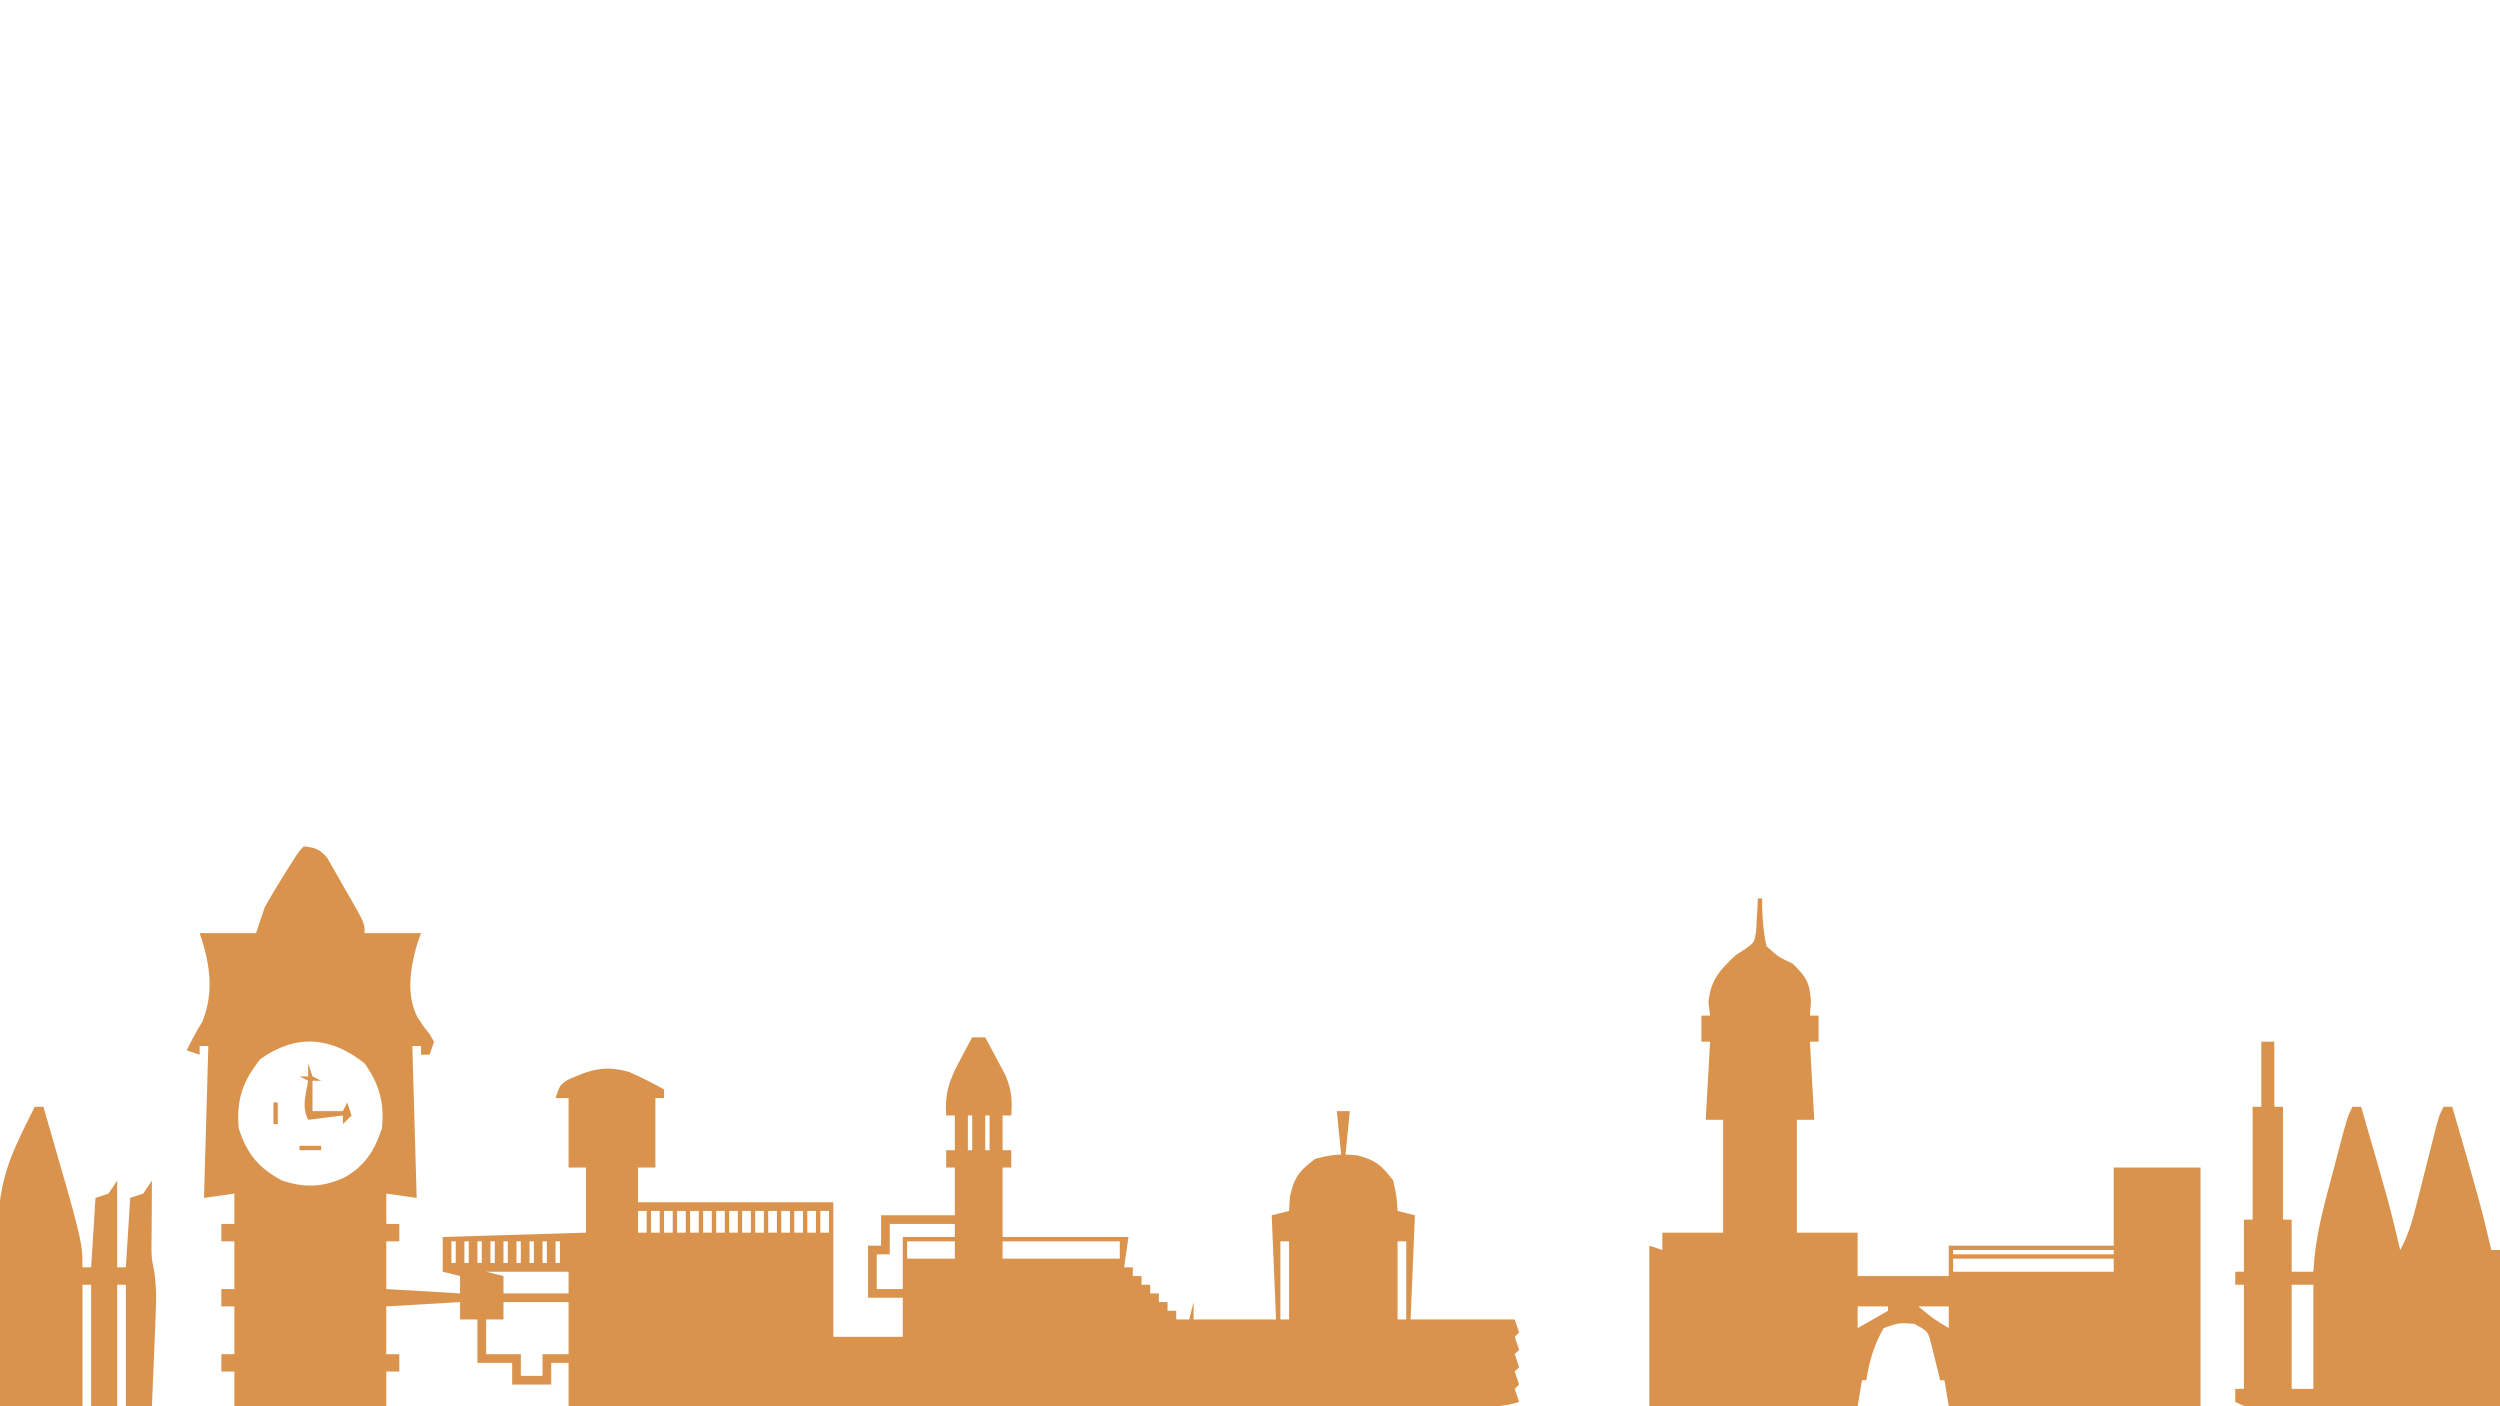 <?xml version="1.0" encoding="UTF-8"?>
<svg version="1.1" xmlns="http://www.w3.org/2000/svg" width="576" height="324">
<path d="M0 0 C2.578 0.276 3.691 0.63 5.372 2.642 C5.77 3.337 6.168 4.031 6.578 4.746 C7.016 5.501 7.455 6.256 7.906 7.033 C8.35 7.827 8.793 8.62 9.25 9.438 C9.938 10.622 9.938 10.622 10.641 11.83 C14 17.694 14 17.694 14 20 C18.29 20 22.58 20 27 20 C26.67 20.949 26.34 21.898 26 22.875 C24.5 28.294 23.566 34.132 26.156 39.312 C27.521 41.429 27.521 41.429 29.004 43.309 C29.333 43.867 29.661 44.425 30 45 C29.67 45.99 29.34 46.98 29 48 C28.34 48 27.68 48 27 48 C27 47.34 27 46.68 27 46 C26.34 46 25.68 46 25 46 C25.33 57.55 25.66 69.1 26 81 C23.69 80.67 21.38 80.34 19 80 C19 82.31 19 84.62 19 87 C19.99 87 20.98 87 22 87 C22 88.32 22 89.64 22 91 C21.01 91 20.02 91 19 91 C19 94.63 19 98.26 19 102 C24.61 102.33 30.22 102.66 36 103 C36 101.68 36 100.36 36 99 C34.68 98.67 33.36 98.34 32 98 C32 95.36 32 92.72 32 90 C42.89 89.67 53.78 89.34 65 89 C65 84.05 65 79.1 65 74 C63.68 74 62.36 74 61 74 C61 68.72 61 63.44 61 58 C60.01 58 59.02 58 58 58 C59 55 59 55 60.82 53.797 C65.983 51.452 69.35 50.356 75 52 C77.743 53.207 80.384 54.539 83 56 C83 56.66 83 57.32 83 58 C82.34 58 81.68 58 81 58 C81 63.28 81 68.56 81 74 C79.68 74 78.36 74 77 74 C77 76.64 77 79.28 77 82 C91.85 82 106.7 82 122 82 C122 92.23 122 102.46 122 113 C127.28 113 132.56 113 138 113 C138 110.03 138 107.06 138 104 C135.36 104 132.72 104 130 104 C130 100.04 130 96.08 130 92 C130.99 92 131.98 92 133 92 C133 89.69 133 87.38 133 85 C138.61 85 144.22 85 150 85 C150 81.37 150 77.74 150 74 C149.34 74 148.68 74 148 74 C148 72.68 148 71.36 148 70 C148.66 70 149.32 70 150 70 C150 67.36 150 64.72 150 62 C149.34 62 148.68 62 148 62 C147.64 57.002 148.656 54.02 151 49.625 C151.557 48.565 152.114 47.506 152.688 46.414 C153.121 45.617 153.554 44.821 154 44 C154.99 44 155.98 44 157 44 C158.015 45.867 159.011 47.744 160 49.625 C160.557 50.669 161.114 51.713 161.688 52.789 C163.058 56.141 163.258 58.42 163 62 C162.34 62 161.68 62 161 62 C161 64.64 161 67.28 161 70 C161.66 70 162.32 70 163 70 C163 71.32 163 72.64 163 74 C162.34 74 161.68 74 161 74 C161 79.28 161 84.56 161 90 C170.57 90 180.14 90 190 90 C189.67 92.31 189.34 94.62 189 97 C189.66 97 190.32 97 191 97 C191 97.66 191 98.32 191 99 C191.66 99 192.32 99 193 99 C193 99.66 193 100.32 193 101 C193.66 101 194.32 101 195 101 C195 101.66 195 102.32 195 103 C195.66 103 196.32 103 197 103 C197 103.66 197 104.32 197 105 C197.66 105 198.32 105 199 105 C199 105.66 199 106.32 199 107 C199.66 107 200.32 107 201 107 C201 107.66 201 108.32 201 109 C201.99 109 202.98 109 204 109 C204.33 107.68 204.66 106.36 205 105 C205 106.32 205 107.64 205 109 C211.27 109 217.54 109 224 109 C223.67 101.08 223.34 93.16 223 85 C224.32 84.67 225.64 84.34 227 84 C227.062 82.948 227.124 81.896 227.188 80.812 C228.157 76.264 229.32 74.78 233 72 C236.312 71.188 236.312 71.188 239 71 C238.67 67.7 238.34 64.4 238 61 C238.99 61 239.98 61 241 61 C240.67 64.3 240.34 67.6 240 71 C241.33 71.093 241.33 71.093 242.688 71.188 C246.893 72.219 248.39 73.57 251 77 C251.812 80.812 251.812 80.812 252 84 C253.32 84.33 254.64 84.66 256 85 C255.67 92.92 255.34 100.84 255 109 C262.92 109 270.84 109 279 109 C279.33 109.99 279.66 110.98 280 112 C279.67 112.33 279.34 112.66 279 113 C279.33 113.99 279.66 114.98 280 116 C279.67 116.33 279.34 116.66 279 117 C279.33 117.99 279.66 118.98 280 120 C279.67 120.33 279.34 120.66 279 121 C279.33 121.99 279.66 122.98 280 124 C279.67 124.33 279.34 124.66 279 125 C279.33 125.99 279.66 126.98 280 128 C276.128 129.291 272.473 129.134 268.439 129.12 C267.554 129.121 266.67 129.122 265.758 129.123 C262.783 129.124 259.807 129.119 256.831 129.114 C254.703 129.113 252.574 129.113 250.446 129.114 C244.657 129.114 238.868 129.108 233.079 129.101 C227.033 129.095 220.987 129.095 214.942 129.093 C203.488 129.09 192.035 129.082 180.581 129.072 C167.544 129.061 154.507 129.055 141.469 129.05 C114.646 129.04 87.823 129.022 61 129 C61 125.7 61 122.4 61 119 C59.68 119 58.36 119 57 119 C57 120.65 57 122.3 57 124 C54.03 124 51.06 124 48 124 C48 122.35 48 120.7 48 119 C45.36 119 42.72 119 40 119 C40 115.7 40 112.4 40 109 C38.68 109 37.36 109 36 109 C36 107.68 36 106.36 36 105 C27.585 105.495 27.585 105.495 19 106 C19 109.63 19 113.26 19 117 C19.99 117 20.98 117 22 117 C22 118.32 22 119.64 22 121 C21.01 121 20.02 121 19 121 C19 123.64 19 126.28 19 129 C7.45 129 -4.1 129 -16 129 C-16 126.36 -16 123.72 -16 121 C-16.99 121 -17.98 121 -19 121 C-19 119.68 -19 118.36 -19 117 C-18.01 117 -17.02 117 -16 117 C-16 113.37 -16 109.74 -16 106 C-16.99 106 -17.98 106 -19 106 C-19 104.68 -19 103.36 -19 102 C-18.01 102 -17.02 102 -16 102 C-16 98.37 -16 94.74 -16 91 C-16.99 91 -17.98 91 -19 91 C-19 89.68 -19 88.36 -19 87 C-18.01 87 -17.02 87 -16 87 C-16 84.69 -16 82.38 -16 80 C-19.465 80.495 -19.465 80.495 -23 81 C-22.67 69.45 -22.34 57.9 -22 46 C-22.66 46 -23.32 46 -24 46 C-24 46.66 -24 47.32 -24 48 C-24.99 47.67 -25.98 47.34 -27 47 C-25.861 44.721 -24.719 42.546 -23.375 40.375 C-20.601 33.567 -21.637 26.792 -24 20 C-19.71 20 -15.42 20 -11 20 C-10.34 18.02 -9.68 16.04 -9 14 C-7.691 11.674 -6.368 9.432 -4.938 7.188 C-4.573 6.603 -4.209 6.018 -3.834 5.416 C-1.176 1.176 -1.176 1.176 0 0 Z M-10 49 C-14.169 54.238 -15.547 58.323 -15 65 C-13.101 70.816 -10.494 74.078 -5 77 C0.075 78.692 4.32 78.564 9.188 76.375 C13.993 73.758 16.284 70.148 18 65 C18.582 59.067 17.417 54.807 14 50 C6.202 43.794 -1.828 43.191 -10 49 Z M153 62 C153 64.64 153 67.28 153 70 C153.33 70 153.66 70 154 70 C154 67.36 154 64.72 154 62 C153.67 62 153.34 62 153 62 Z M157 62 C157 64.64 157 67.28 157 70 C157.33 70 157.66 70 158 70 C158 67.36 158 64.72 158 62 C157.67 62 157.34 62 157 62 Z M77 84 C77 85.65 77 87.3 77 89 C77.66 89 78.32 89 79 89 C79 87.35 79 85.7 79 84 C78.34 84 77.68 84 77 84 Z M80 84 C80 85.65 80 87.3 80 89 C80.66 89 81.32 89 82 89 C82 87.35 82 85.7 82 84 C81.34 84 80.68 84 80 84 Z M83 84 C83 85.65 83 87.3 83 89 C83.66 89 84.32 89 85 89 C85 87.35 85 85.7 85 84 C84.34 84 83.68 84 83 84 Z M86 84 C86 85.65 86 87.3 86 89 C86.66 89 87.32 89 88 89 C88 87.35 88 85.7 88 84 C87.34 84 86.68 84 86 84 Z M89 84 C89 85.65 89 87.3 89 89 C89.66 89 90.32 89 91 89 C91 87.35 91 85.7 91 84 C90.34 84 89.68 84 89 84 Z M92 84 C92 85.65 92 87.3 92 89 C92.66 89 93.32 89 94 89 C94 87.35 94 85.7 94 84 C93.34 84 92.68 84 92 84 Z M95 84 C95 85.65 95 87.3 95 89 C95.66 89 96.32 89 97 89 C97 87.35 97 85.7 97 84 C96.34 84 95.68 84 95 84 Z M98 84 C98 85.65 98 87.3 98 89 C98.66 89 99.32 89 100 89 C100 87.35 100 85.7 100 84 C99.34 84 98.68 84 98 84 Z M101 84 C101 85.65 101 87.3 101 89 C101.66 89 102.32 89 103 89 C103 87.35 103 85.7 103 84 C102.34 84 101.68 84 101 84 Z M104 84 C104 85.65 104 87.3 104 89 C104.66 89 105.32 89 106 89 C106 87.35 106 85.7 106 84 C105.34 84 104.68 84 104 84 Z M107 84 C107 85.65 107 87.3 107 89 C107.66 89 108.32 89 109 89 C109 87.35 109 85.7 109 84 C108.34 84 107.68 84 107 84 Z M110 84 C110 85.65 110 87.3 110 89 C110.66 89 111.32 89 112 89 C112 87.35 112 85.7 112 84 C111.34 84 110.68 84 110 84 Z M113 84 C113 85.65 113 87.3 113 89 C113.66 89 114.32 89 115 89 C115 87.35 115 85.7 115 84 C114.34 84 113.68 84 113 84 Z M116 84 C116 85.65 116 87.3 116 89 C116.66 89 117.32 89 118 89 C118 87.35 118 85.7 118 84 C117.34 84 116.68 84 116 84 Z M119 84 C119 85.65 119 87.3 119 89 C119.66 89 120.32 89 121 89 C121 87.35 121 85.7 121 84 C120.34 84 119.68 84 119 84 Z M135 87 C135 89.31 135 91.62 135 94 C134.01 94 133.02 94 132 94 C132 96.64 132 99.28 132 102 C133.98 102 135.96 102 138 102 C138 98.04 138 94.08 138 90 C141.96 90 145.92 90 150 90 C150 89.01 150 88.02 150 87 C145.05 87 140.1 87 135 87 Z M34 91 C34 92.65 34 94.3 34 96 C34.33 96 34.66 96 35 96 C35 94.35 35 92.7 35 91 C34.67 91 34.34 91 34 91 Z M37 91 C37 92.65 37 94.3 37 96 C37.33 96 37.66 96 38 96 C38 94.35 38 92.7 38 91 C37.67 91 37.34 91 37 91 Z M40 91 C40 92.65 40 94.3 40 96 C40.33 96 40.66 96 41 96 C41 94.35 41 92.7 41 91 C40.67 91 40.34 91 40 91 Z M43 91 C43 92.65 43 94.3 43 96 C43.33 96 43.66 96 44 96 C44 94.35 44 92.7 44 91 C43.67 91 43.34 91 43 91 Z M46 91 C46 92.65 46 94.3 46 96 C46.33 96 46.66 96 47 96 C47 94.35 47 92.7 47 91 C46.67 91 46.34 91 46 91 Z M49 91 C49 92.65 49 94.3 49 96 C49.33 96 49.66 96 50 96 C50 94.35 50 92.7 50 91 C49.67 91 49.34 91 49 91 Z M52 91 C52 92.65 52 94.3 52 96 C52.33 96 52.66 96 53 96 C53 94.35 53 92.7 53 91 C52.67 91 52.34 91 52 91 Z M55 91 C55 92.65 55 94.3 55 96 C55.33 96 55.66 96 56 96 C56 94.35 56 92.7 56 91 C55.67 91 55.34 91 55 91 Z M58 91 C58 92.65 58 94.3 58 96 C58.33 96 58.66 96 59 96 C59 94.35 59 92.7 59 91 C58.67 91 58.34 91 58 91 Z M139 91 C139 92.32 139 93.64 139 95 C142.63 95 146.26 95 150 95 C150 93.68 150 92.36 150 91 C146.37 91 142.74 91 139 91 Z M161 91 C161 92.32 161 93.64 161 95 C169.91 95 178.82 95 188 95 C188 93.68 188 92.36 188 91 C179.09 91 170.18 91 161 91 Z M225 91 C225 96.94 225 102.88 225 109 C225.66 109 226.32 109 227 109 C227 103.06 227 97.12 227 91 C226.34 91 225.68 91 225 91 Z M252 91 C252 96.94 252 102.88 252 109 C252.66 109 253.32 109 254 109 C254 103.06 254 97.12 254 91 C253.34 91 252.68 91 252 91 Z M42 98 C43.32 98.33 44.64 98.66 46 99 C46 100.32 46 101.64 46 103 C50.95 103 55.9 103 61 103 C61 101.35 61 99.7 61 98 C54.73 98 48.46 98 42 98 Z M46 105 C46 106.32 46 107.64 46 109 C44.68 109 43.36 109 42 109 C42 111.64 42 114.28 42 117 C44.64 117 47.28 117 50 117 C50 118.65 50 120.3 50 122 C51.65 122 53.3 122 55 122 C55 120.35 55 118.7 55 117 C56.98 117 58.96 117 61 117 C61 113.04 61 109.08 61 105 C56.05 105 51.1 105 46 105 Z " fill="#D9934C" transform="translate(70,195)"/>
<path d="M0 0 C0.33 0 0.66 0 1 0 C1.004 1.121 1.004 1.121 1.008 2.266 C1.126 5.279 1.339 8.056 2 11 C4.722 13.481 4.722 13.481 8 15 C11.181 18.097 11.955 19.321 12.25 23.812 C12.168 24.864 12.085 25.916 12 27 C12.66 27 13.32 27 14 27 C14 28.98 14 30.96 14 33 C13.34 33 12.68 33 12 33 C12.495 41.91 12.495 41.91 13 51 C11.68 51 10.36 51 9 51 C9 59.58 9 68.16 9 77 C13.62 77 18.24 77 23 77 C23 80.3 23 83.6 23 87 C29.93 87 36.86 87 44 87 C44 84.69 44 82.38 44 80 C56.54 80 69.08 80 82 80 C82 74.06 82 68.12 82 62 C88.6 62 95.2 62 102 62 C102 80.15 102 98.3 102 117 C82.86 117 63.72 117 44 117 C43.67 115.02 43.34 113.04 43 111 C42.67 111 42.34 111 42 111 C41.818 110.229 41.636 109.458 41.449 108.664 C41.198 107.661 40.946 106.658 40.688 105.625 C40.444 104.627 40.2 103.63 39.949 102.602 C39.178 99.692 39.178 99.692 36 98 C32.449 97.757 32.449 97.757 29 99 C26.779 102.85 25.664 106.62 25 111 C24.67 111 24.34 111 24 111 C23.67 112.98 23.34 114.96 23 117 C7.16 117 -8.68 117 -25 117 C-25 104.79 -25 92.58 -25 80 C-24.01 80.33 -23.02 80.66 -22 81 C-22 79.68 -22 78.36 -22 77 C-17.38 77 -12.76 77 -8 77 C-8 68.42 -8 59.84 -8 51 C-9.32 51 -10.64 51 -12 51 C-11.505 42.09 -11.505 42.09 -11 33 C-11.66 33 -12.32 33 -13 33 C-13 31.02 -13 29.04 -13 27 C-12.34 27 -11.68 27 -11 27 C-11.124 25.989 -11.248 24.979 -11.375 23.938 C-10.88 18.74 -8.737 16.463 -5 13 C-3.933 12.317 -3.933 12.317 -2.844 11.621 C-0.778 10.116 -0.778 10.116 -0.391 7.52 C-0.344 6.626 -0.298 5.733 -0.25 4.812 C-0.193 3.911 -0.137 3.01 -0.078 2.082 C-0.052 1.395 -0.027 0.708 0 0 Z M45 81 C45 81.33 45 81.66 45 82 C57.21 82 69.42 82 82 82 C82 81.67 82 81.34 82 81 C69.79 81 57.58 81 45 81 Z M45 83 C45 83.99 45 84.98 45 86 C57.21 86 69.42 86 82 86 C82 85.01 82 84.02 82 83 C69.79 83 57.58 83 45 83 Z M23 88 C24 91 24 91 24 91 Z M25 88 C26 91 26 91 26 91 Z M27 88 C28 91 28 91 28 91 Z M29 88 C30 91 30 91 30 91 Z M31 88 C32 91 32 91 32 91 Z M33 88 C34 91 34 91 34 91 Z M35 88 C36 91 36 91 36 91 Z M37 88 C38 91 38 91 38 91 Z M39 88 C40 91 40 91 40 91 Z M41 88 C42 91 42 91 42 91 Z M43 88 C44 91 44 91 44 91 Z M23 94 C23 95.65 23 97.3 23 99 C25.31 97.68 27.62 96.36 30 95 C30 94.67 30 94.34 30 94 C27.69 94 25.38 94 23 94 Z M37 94 C40.321 96.77 40.321 96.77 44 99 C44 97.35 44 95.7 44 94 C41.69 94 39.38 94 37 94 Z " fill="#D9934C" transform="translate(405,207)"/>
<path d="M0 0 C0.99 0 1.98 0 3 0 C3 4.95 3 9.9 3 15 C3.66 15 4.32 15 5 15 C5 23.58 5 32.16 5 41 C5.66 41 6.32 41 7 41 C7 44.96 7 48.92 7 53 C8.65 53 10.3 53 12 53 C12.139 51.204 12.139 51.204 12.281 49.371 C13.015 42.777 14.794 36.46 16.5 30.062 C16.821 28.832 17.142 27.602 17.473 26.334 C19.848 17.303 19.848 17.303 21 15 C21.66 15 22.32 15 23 15 C29.544 37.595 29.544 37.595 32 48 C33.835 44.695 34.77 41.432 35.691 37.773 C35.996 36.577 36.301 35.381 36.615 34.148 C36.928 32.903 37.24 31.658 37.562 30.375 C38.187 27.903 38.813 25.432 39.441 22.961 C39.717 21.866 39.992 20.77 40.276 19.642 C41 17 41 17 42 15 C42.66 15 43.32 15 44 15 C50.544 37.595 50.544 37.595 53 48 C53.66 48 54.32 48 55 48 C55 59.88 55 71.76 55 84 C47.349 84.021 39.698 84.041 32.047 84.052 C28.484 84.057 24.921 84.064 21.358 84.075 C17.273 84.088 13.187 84.093 9.102 84.098 C7.181 84.105 7.181 84.105 5.222 84.113 C4.041 84.113 2.86 84.113 1.643 84.114 C0.599 84.116 -0.444 84.118 -1.52 84.12 C-4 84 -4 84 -6 83 C-6 82.01 -6 81.02 -6 80 C-5.34 80 -4.68 80 -4 80 C-4 72.08 -4 64.16 -4 56 C-4.66 56 -5.32 56 -6 56 C-6 55.01 -6 54.02 -6 53 C-5.34 53 -4.68 53 -4 53 C-4 49.04 -4 45.08 -4 41 C-3.34 41 -2.68 41 -2 41 C-2 32.42 -2 23.84 -2 15 C-1.34 15 -0.68 15 0 15 C0 10.05 0 5.1 0 0 Z M7 56 C7 63.92 7 71.84 7 80 C8.65 80 10.3 80 12 80 C12 72.08 12 64.16 12 56 C10.35 56 8.7 56 7 56 Z " fill="#D9934C" transform="translate(521,240)"/>
<path d="M0 0 C0.66 0 1.32 0 2 0 C11 31.074 11 31.074 11 37 C11.66 37 12.32 37 13 37 C13.33 31.72 13.66 26.44 14 21 C14.99 20.67 15.98 20.34 17 20 C17.66 19.01 18.32 18.02 19 17 C19 23.667 19 30.333 19 37 C19.66 37 20.32 37 21 37 C21.33 31.72 21.66 26.44 22 21 C22.99 20.67 23.98 20.34 25 20 C25.66 19.01 26.32 18.02 27 17 C27 19.414 26.991 21.828 26.965 24.242 C26.956 25.441 26.947 26.64 26.938 27.875 C26.926 29.069 26.914 30.262 26.902 31.492 C26.908 34.899 26.908 34.899 27.514 37.8 C28.03 41.197 28.021 44.28 27.879 47.711 C27.831 48.955 27.782 50.199 27.732 51.48 C27.676 52.766 27.62 54.051 27.562 55.375 C27.51 56.683 27.458 57.992 27.404 59.34 C27.275 62.56 27.14 65.78 27 69 C25.02 69 23.04 69 21 69 C21 59.76 21 50.52 21 41 C20.34 41 19.68 41 19 41 C19 50.24 19 59.48 19 69 C17.02 69 15.04 69 13 69 C13 59.76 13 50.52 13 41 C12.34 41 11.68 41 11 41 C11 50.24 11 59.48 11 69 C4.73 69 -1.54 69 -8 69 C-9.573 19.146 -9.573 19.146 0 0 Z " fill="#D9934C" transform="translate(8,255)"/>
<path d="M0 0 C0.33 0.99 0.66 1.98 1 3 C1.66 3.33 2.32 3.66 3 4 C2.34 4 1.68 4 1 4 C1 6.31 1 8.62 1 11 C3.31 11 5.62 11 8 11 C8.33 10.34 8.66 9.68 9 9 C9.33 9.99 9.66 10.98 10 12 C9.34 12.66 8.68 13.32 8 14 C8 13.34 8 12.68 8 12 C5.36 12.33 2.72 12.66 0 13 C-1.534 9.931 -0.55 7.299 0 4 C-0.66 3.67 -1.32 3.34 -2 3 C-1.34 3 -0.68 3 0 3 C0 2.01 0 1.02 0 0 Z " fill="#D9934C" transform="translate(71,245)"/>
<path d="M0 0 C1.65 0 3.3 0 5 0 C5 0.33 5 0.66 5 1 C3.35 1 1.7 1 0 1 C0 0.67 0 0.34 0 0 Z " fill="#D9934C" transform="translate(69,264)"/>
<path d="M0 0 C0.33 0 0.66 0 1 0 C1 1.65 1 3.3 1 5 C0.67 5 0.34 5 0 5 C0 3.35 0 1.7 0 0 Z " fill="#D9934C" transform="translate(63,254)"/>
<path d="" fill="#D9934C" transform="translate(0,0)"/>
<path d="M0 0 C3 1 3 1 3 1 Z " fill="#D9934C" transform="translate(84,256)"/>
<path d="M0 0 C3 1 3 1 3 1 Z " fill="#D9934C" transform="translate(56,256)"/>
<path d="" fill="#D9934C" transform="translate(0,0)"/>
<path d="M0 0 C2 1 2 1 2 1 Z " fill="#D9934C" transform="translate(74,263)"/>
<path d="M0 0 C2 1 2 1 2 1 Z " fill="#D9934C" transform="translate(67,263)"/>
<path d="" fill="#D9934C" transform="translate(0,0)"/>
<path d="" fill="#D9934C" transform="translate(0,0)"/>
<path d="" fill="#D9934C" transform="translate(0,0)"/>
<path d="" fill="#D9934C" transform="translate(0,0)"/>
<path d="M0 0 C2 1 2 1 2 1 Z " fill="#D9934C" transform="translate(74,249)"/>
<path d="M0 0 C2 1 2 1 2 1 Z " fill="#D9934C" transform="translate(67,249)"/>
<path d="" fill="#D9934C" transform="translate(0,0)"/>
<path d="" fill="#D9934C" transform="translate(0,0)"/>
<path d="" fill="#D9934C" transform="translate(0,0)"/>
<path d="" fill="#D9934C" transform="translate(0,0)"/>
<path d="" fill="#D9934C" transform="translate(0,0)"/>
<path d="" fill="#D9934C" transform="translate(0,0)"/>
<path d="" fill="#D9934C" transform="translate(0,0)"/>
<path d="" fill="#D9934C" transform="translate(0,0)"/>
<path d="" fill="#D9934C" transform="translate(0,0)"/>
<path d="" fill="#D9934C" transform="translate(0,0)"/>
<path d="" fill="#D9934C" transform="translate(0,0)"/>
<path d="" fill="#D9934C" transform="translate(0,0)"/>
<path d="" fill="#D9934C" transform="translate(0,0)"/>
<path d="" fill="#D9934C" transform="translate(0,0)"/>
<path d="" fill="#D9934C" transform="translate(0,0)"/>
<path d="" fill="#D9934C" transform="translate(0,0)"/>
<path d="" fill="#D9934C" transform="translate(0,0)"/>
<path d="" fill="#D9934C" transform="translate(0,0)"/>
<path d="" fill="#D9934C" transform="translate(0,0)"/>
<path d="" fill="#D9934C" transform="translate(0,0)"/>
<path d="" fill="#D9934C" transform="translate(0,0)"/>
<path d="" fill="#D9934C" transform="translate(0,0)"/>
</svg>
